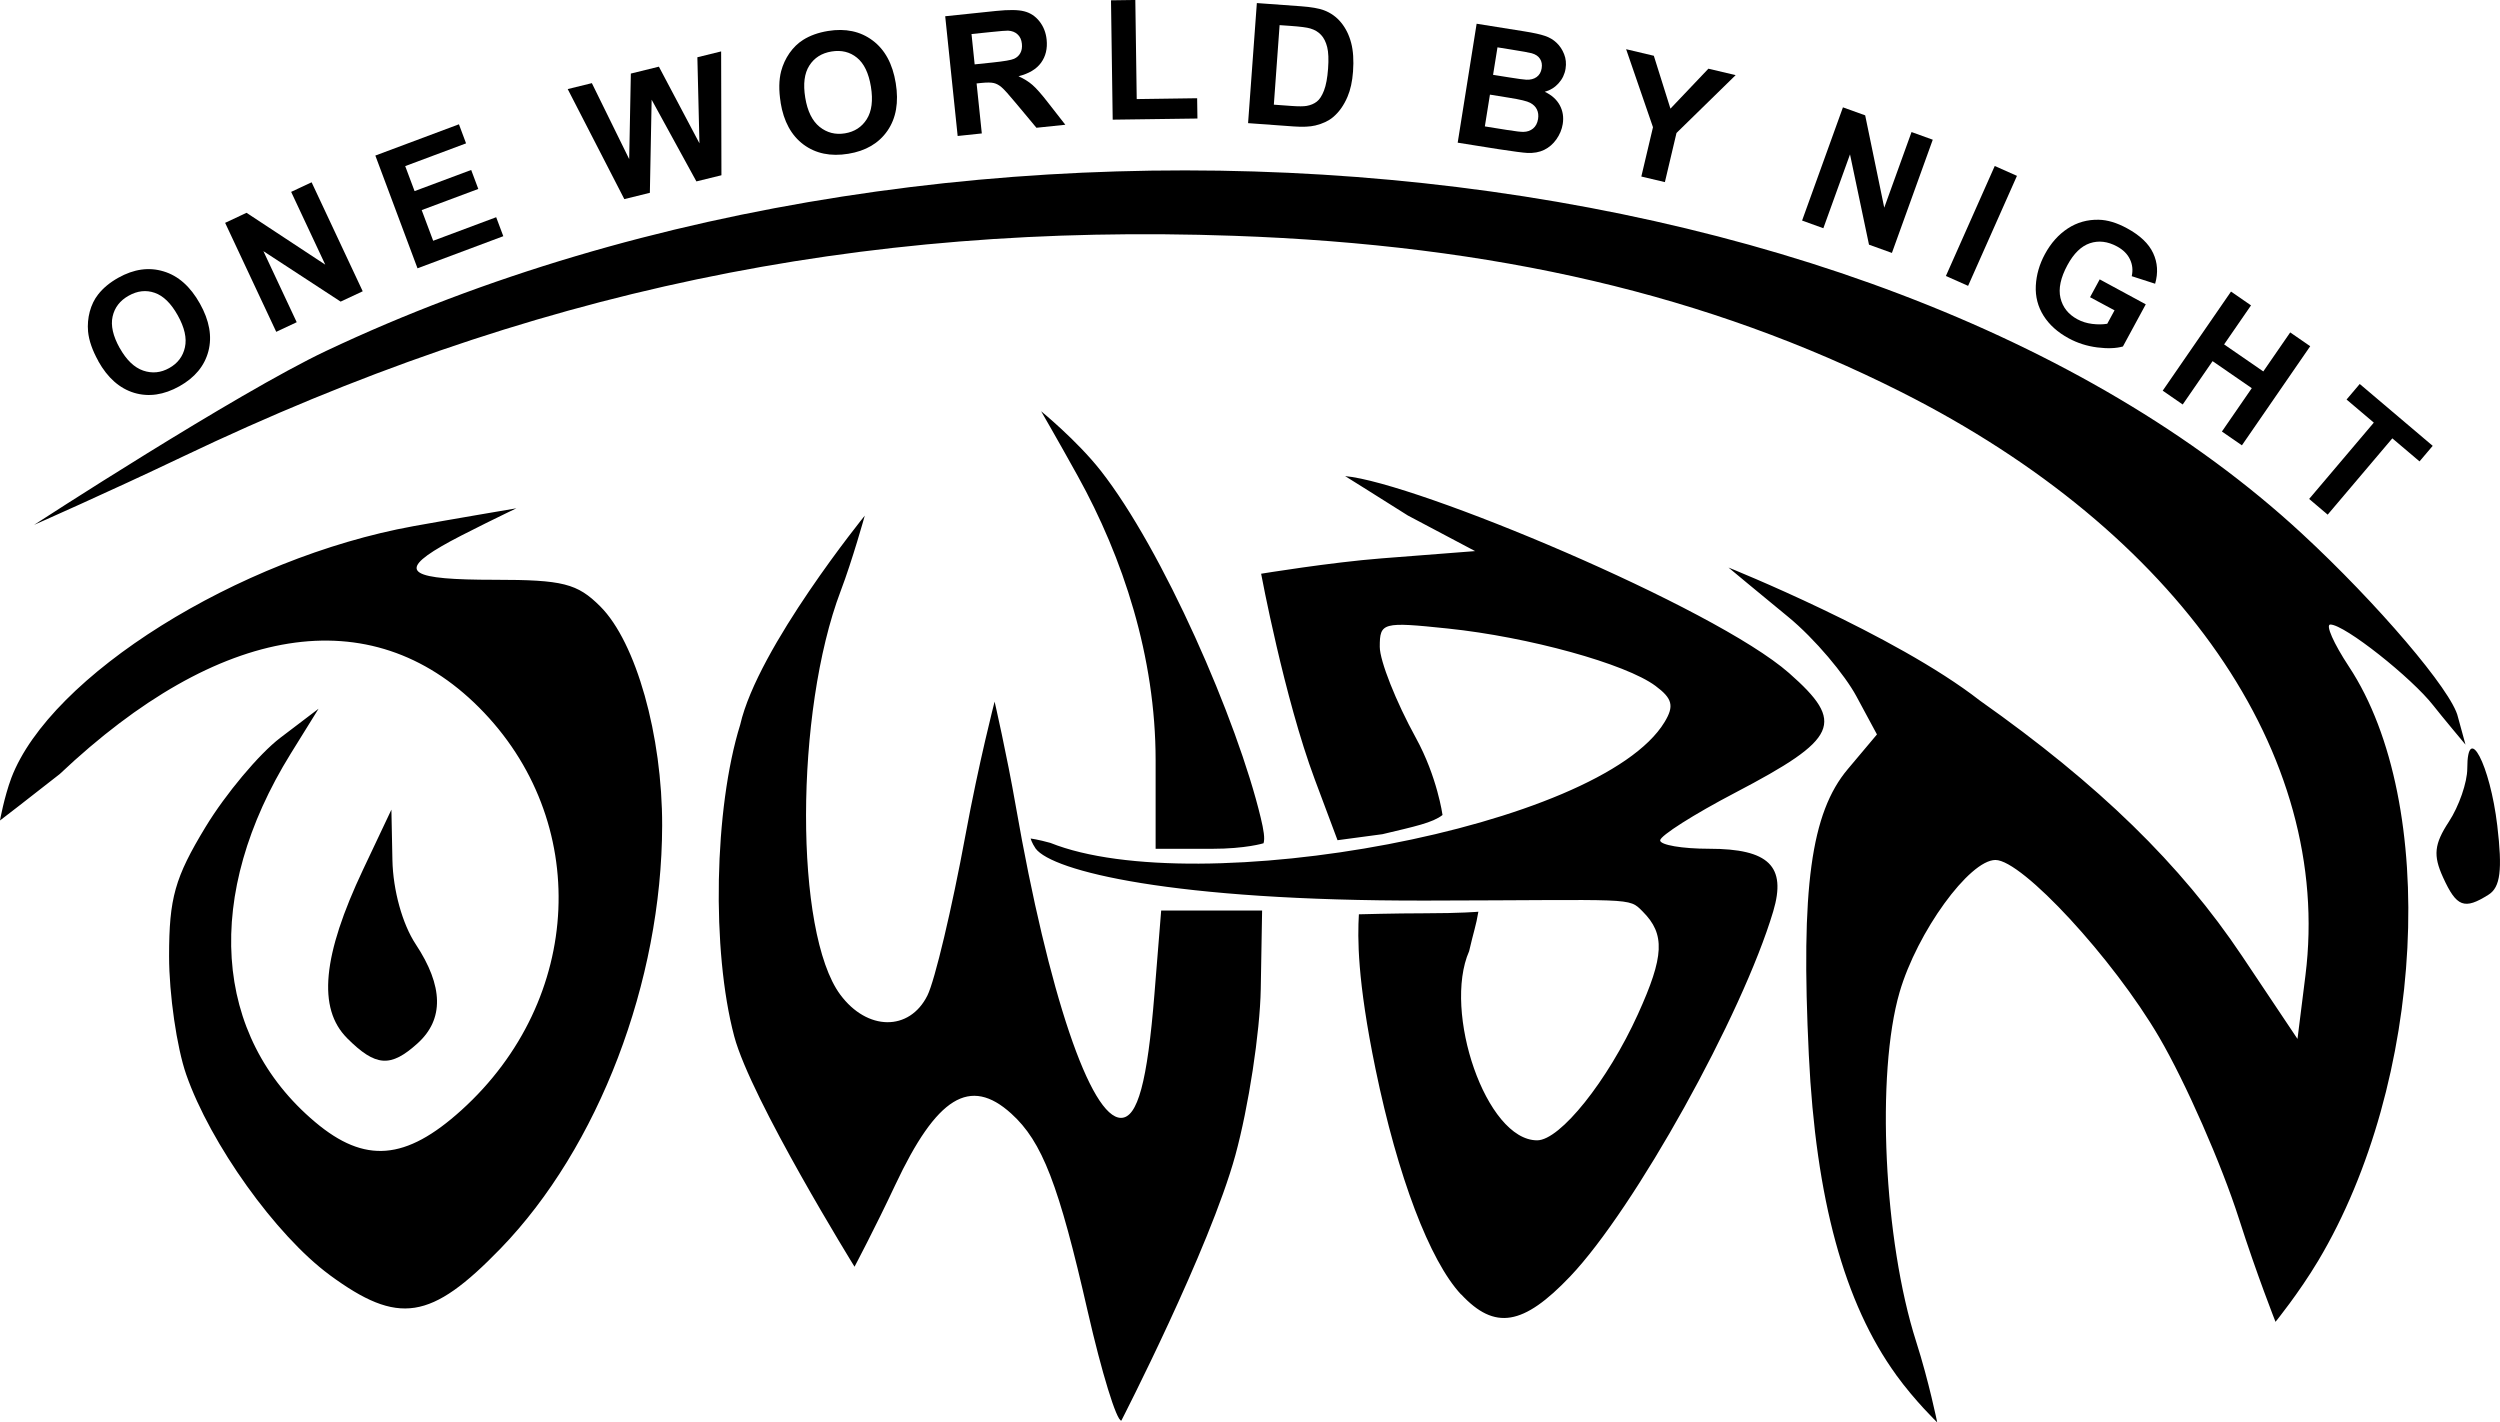<?xml version="1.0" encoding="UTF-8" standalone="no"?>
<!-- Created with Inkscape (http://www.inkscape.org/) -->

<svg
   width="152.519mm"
   height="86.783mm"
   viewBox="0 0 152.519 86.783"
   version="1.1"
   id="svg8"
   inkscape:version="1.1.1 (3bf5ae0d25, 2021-09-20)"
   sodipodi:docname="OWBN-LOGO-BlackWhite.svg"
   inkscape:export-filename="C:\Users\noadi\Videos\OWBN Video Project\Graphics\OWBN-LOGO1.png"
   inkscape:export-xdpi="299.99979"
   inkscape:export-ydpi="299.99979"
   xmlns:inkscape="http://www.inkscape.org/namespaces/inkscape"
   xmlns:sodipodi="http://sodipodi.sourceforge.net/DTD/sodipodi-0.dtd"
   xmlns="http://www.w3.org/2000/svg"
   xmlns:svg="http://www.w3.org/2000/svg"
   xmlns:rdf="http://www.w3.org/1999/02/22-rdf-syntax-ns#"
   xmlns:cc="http://creativecommons.org/ns#"
   xmlns:dc="http://purl.org/dc/elements/1.1/">
  <defs
     id="defs2" />
  <sodipodi:namedview
     id="base"
     pagecolor="#ffffff"
     bordercolor="#666666"
     borderopacity="1.0"
     inkscape:pageopacity="0.0"
     inkscape:pageshadow="2"
     inkscape:zoom="1.4142136"
     inkscape:cx="392.09071"
     inkscape:cy="191.62594"
     inkscape:document-units="mm"
     inkscape:current-layer="layer1"
     showgrid="false"
     inkscape:pagecheckerboard="true"
     fit-margin-top="0"
     fit-margin-left="0"
     fit-margin-right="0"
     fit-margin-bottom="0"
     inkscape:snap-smooth-nodes="true"
     inkscape:window-width="1920"
     inkscape:window-height="1017"
     inkscape:window-x="-8"
     inkscape:window-y="-8"
     inkscape:window-maximized="1" />
  <g
     inkscape:label="Layer 1"
     inkscape:groupmode="layer"
     id="layer1"
     transform="translate(-38.349,-92.412)">
    <g
       id="g862"
       transform="matrix(2.585,0,0,2.585,-51.347,-284.413)"
       inkscape:export-xdpi="300"
       inkscape:export-ydpi="300">
      <path
         style="display:inline;fill:#000000;stroke-width:0.265"
         d="m 42.891,170.275 c -0.701,-0.701 -0.583,-1.948 0.377,-3.98 l 0.668,-1.413 0.024,1.191 c 0.014,0.711 0.236,1.51 0.549,1.984 0.656,0.991 0.671,1.774 0.045,2.34 -0.639,0.578 -0.989,0.552 -1.664,-0.122 z m 49.465,-3.795 c -0.237,-0.52 -0.209,-0.784 0.138,-1.314 0.239,-0.365 0.434,-0.929 0.434,-1.254 0,-1.116 0.538,-0.094 0.708,1.347 0.124,1.047 0.073,1.453 -0.205,1.629 -0.574,0.363 -0.755,0.294 -1.075,-0.408 z"
         id="path866"
         inkscape:connector-curvature="0"
         sodipodi:nodetypes="cscccccccsscc" />
      <path
         style="display:inline;fill:#000000;stroke-width:0.265"
         d="m 60.374,176.744 c -0.687,-3.016 -1.077,-4.027 -1.81,-4.69 -0.973,-0.881 -1.759,-0.396 -2.738,1.688 -0.476,1.014 -0.96,1.927 -0.96,1.927 0,0 -2.444,-3.953 -2.839,-5.437 -0.539,-2.025 -0.475,-5.376 0.141,-7.355 0.415,-1.822 2.94,-4.934 2.94,-4.934 0,0 -0.292,1.05 -0.568,1.776 -1.086,2.857 -1.092,8.066 -0.012,9.527 0.636,0.861 1.635,0.871 2.058,0.022 0.175,-0.351 0.579,-2.054 0.898,-3.784 0.319,-1.73 0.688,-3.152 0.688,-3.152 0,0 0.285,1.234 0.5,2.468 0.77,4.412 1.764,7.356 2.483,7.356 0.392,0 0.622,-0.848 0.788,-2.91 l 0.16,-1.984 h 1.191 1.191 l -0.032,1.854 c -0.018,1.019 -0.288,2.785 -0.6,3.924 -0.606,2.208 -2.69,6.261 -2.69,6.261 -0.112,0.015 -0.468,-1.151 -0.789,-2.557 z m 19.076,1.479 c -1.227,-1.694 -1.897,-4.148 -2.062,-7.55 -0.191,-3.945 0.05,-5.715 0.92,-6.748 l 0.688,-0.818 -0.487,-0.904 c -0.268,-0.497 -0.973,-1.35 -1.611,-1.873 -0.639,-0.523 -1.406,-1.162 -1.406,-1.162 0,0 3.924,1.573 5.932,3.139 2.811,1.984 4.741,3.865 6.189,6.03 l 1.308,1.956 0.188,-1.502 c 0.651,-5.21 -2.993,-10.467 -9.544,-13.767 -4.55,-2.292 -9.57,-3.467 -15.743,-3.685 -8.886,-0.314 -16.659,1.319 -24.805,5.209 -1.783,0.851 -3.514,1.613 -3.514,1.613 0,0 4.77,-3.101 6.892,-4.105 14.994,-7.09 36.433,-5.112 46.622,4.303 1.782,1.646 3.558,3.728 3.69,4.335 l 0.179,0.654 c 0,0 -0.581,-0.694 -0.758,-0.922 -0.507,-0.652 -2.094,-1.913 -2.432,-1.913 -0.119,0 0.078,0.446 0.438,0.992 2.131,3.228 1.791,9.808 -0.724,14.023 -0.456,0.764 -1.008,1.442 -1.008,1.442 0,0 -0.445,-1.126 -0.859,-2.422 -0.414,-1.296 -1.264,-3.231 -1.889,-4.299 -1.086,-1.856 -3.233,-4.179 -3.861,-4.179 -0.616,0 -1.85,1.702 -2.263,3.121 -0.56,1.925 -0.373,5.86 0.391,8.245 0.301,0.94 0.497,1.907 0.497,1.907 0,0 -0.521,-0.501 -0.97,-1.121 z m -10.269,-1.899 c -0.741,-0.794 -1.496,-2.784 -2.019,-5.32 -0.436,-2.116 -0.424,-3.102 -0.393,-3.652 0,0 0.857,-0.024 1.546,-0.024 0.862,0 1.274,-0.037 1.274,-0.037 -0.053,0.326 -0.115,0.48 -0.218,0.931 -0.628,1.427 0.4,4.464 1.605,4.464 0.543,0 1.665,-1.404 2.378,-2.975 0.623,-1.372 0.647,-1.89 0.114,-2.424 -0.345,-0.345 -0.165,-0.268 -5.122,-0.259 -6.008,0.011 -8.811,-0.701 -9.205,-1.227 -0.095,-0.138 -0.118,-0.238 -0.118,-0.238 0,0 0.173,0.022 0.464,0.103 3.45,1.383 12.982,-0.347 14.497,-2.852 0.23,-0.38 0.186,-0.555 -0.215,-0.853 -0.702,-0.522 -2.993,-1.155 -4.902,-1.354 -1.541,-0.161 -1.605,-0.144 -1.605,0.432 0,0.33 0.383,1.297 0.852,2.149 0.506,0.921 0.629,1.82 0.629,1.82 -0.232,0.183 -0.648,0.269 -1.418,0.453 l -1.06,0.142 -0.537,-1.435 c -0.719,-1.923 -1.266,-4.854 -1.266,-4.854 0,0 1.638,-0.269 2.849,-0.363 l 2.201,-0.171 -1.587,-0.84 c -0.794,-0.502 -1.481,-0.93 -1.481,-0.93 1.661,0.149 8.712,3.095 10.477,4.648 1.335,1.175 1.167,1.548 -1.273,2.825 -0.973,0.509 -1.769,1.015 -1.769,1.124 -5.29e-4,0.109 0.52,0.198 1.158,0.198 1.406,0 1.828,0.412 1.511,1.476 -0.73,2.449 -3.272,7.019 -4.793,8.618 -1.107,1.163 -1.779,1.274 -2.572,0.423 z M 42.478,175.863 c -1.265,-0.93 -2.815,-3.096 -3.385,-4.731 -0.222,-0.637 -0.404,-1.892 -0.404,-2.79 0,-1.374 0.136,-1.856 0.86,-3.05 0.473,-0.78 1.267,-1.727 1.764,-2.105 l 0.904,-0.687 -0.656,1.058 c -2.065,3.334 -1.845,6.661 0.576,8.698 1.171,0.986 2.135,0.908 3.449,-0.279 2.892,-2.613 3.077,-6.848 0.415,-9.51 -2.553,-2.553 -6.125,-1.984 -9.893,1.575 -0.723,0.57 -1.41,1.096 -1.41,1.096 0,0 0.098,-0.547 0.268,-1.004 0.917,-2.412 5.356,-5.191 9.493,-5.943 0.81,-0.147 2.427,-0.421 2.427,-0.421 0,0 -1.313,0.628 -1.762,0.893 -1.068,0.619 -0.719,0.794 1.249,0.794 1.611,0 1.95,0.086 2.494,0.63 0.843,0.843 1.464,3.045 1.459,5.173 -0.008,3.68 -1.504,7.595 -3.813,9.979 -1.647,1.7 -2.411,1.818 -4.035,0.625 z m 19.494,-12.145 c 0,-2.446 -0.771,-4.785 -1.837,-6.709 -0.461,-0.833 -0.865,-1.53 -0.865,-1.53 0,0 0.845,0.69 1.402,1.398 1.462,1.859 3.23,5.893 3.782,8.202 0.067,0.279 0.101,0.483 0.065,0.596 0,0 -0.414,0.131 -1.219,0.131 h -1.328 z"
         id="path864"
         inkscape:connector-curvature="0"
         sodipodi:nodetypes="ccccscccccccssscccccscccscccsccccscssccscccscccscssccccsssccsccccccscsssscccccccccccsccccssscccsccscccccsccsccsssccsscss"
         inkscape:export-xdpi="300"
         inkscape:export-ydpi="300" />
      <g
         aria-label="ONE WORLD BY NIGHT"
         transform="translate(-0.14,-1.059)"
         style="font-style:normal;font-variant:normal;font-weight:bold;font-stretch:normal;font-size:3.969px;line-height:1.25;font-family:Arial;-inkscape-font-specification:'Arial Bold';letter-spacing:0.794px;word-spacing:-0.595px;display:inline;fill:#d2242c;fill-opacity:1;stroke:none;stroke-width:0.265"
         id="text870">
        <path
           d="m 37.16,155.355 q -0.212,-0.379 -0.243,-0.699 -0.021,-0.237 0.04,-0.469 0.063,-0.233 0.196,-0.403 0.177,-0.228 0.479,-0.397 0.548,-0.307 1.066,-0.15 0.52,0.155 0.859,0.761 0.336,0.6 0.2,1.123 -0.137,0.521 -0.683,0.827 -0.553,0.309 -1.068,0.156 -0.516,-0.156 -0.847,-0.747 z m 0.506,-0.306 q 0.236,0.421 0.552,0.53 0.316,0.108 0.615,-0.06 0.299,-0.167 0.37,-0.489 0.072,-0.324 -0.17,-0.756 -0.238,-0.426 -0.544,-0.531 -0.303,-0.106 -0.613,0.068 -0.309,0.173 -0.38,0.492 -0.071,0.317 0.168,0.745 z"
           style="font-style:normal;font-variant:normal;font-weight:bold;font-stretch:normal;font-size:3.969px;line-height:1.25;font-family:Arial;-inkscape-font-specification:'Arial Bold';letter-spacing:0.794px;word-spacing:-0.595px;fill:#000000;fill-opacity:1;stroke-width:0.265"
           id="path903"
           inkscape:connector-curvature="0" />
        <path
           d="m 41.358,154.664 -1.206,-2.572 0.505,-0.237 1.858,1.224 -0.805,-1.718 0.483,-0.226 1.206,2.572 -0.521,0.244 -1.823,-1.191 0.786,1.677 z"
           style="font-style:normal;font-variant:normal;font-weight:bold;font-stretch:normal;font-size:3.969px;line-height:1.25;font-family:Arial;-inkscape-font-specification:'Arial Bold';letter-spacing:0.794px;word-spacing:-0.595px;fill:#000000;fill-opacity:1;stroke-width:0.265"
           id="path905"
           inkscape:connector-curvature="0" />
        <path
           d="m 44.692,153.165 -0.995,-2.661 1.973,-0.738 0.168,0.45 -1.436,0.537 0.221,0.59 1.336,-0.499 0.168,0.448 -1.336,0.499 0.271,0.724 1.487,-0.556 0.168,0.448 z"
           style="font-style:normal;font-variant:normal;font-weight:bold;font-stretch:normal;font-size:3.969px;line-height:1.25;font-family:Arial;-inkscape-font-specification:'Arial Bold';letter-spacing:0.794px;word-spacing:-0.595px;fill:#000000;fill-opacity:1;stroke-width:0.265"
           id="path907"
           inkscape:connector-curvature="0" />
        <path
           d="m 49.573,151.532 -1.336,-2.597 0.57,-0.14 0.881,1.793 0.039,-2.019 0.662,-0.163 0.957,1.809 -0.049,-2.031 0.561,-0.138 0.007,2.923 -0.591,0.145 -1.056,-1.928 -0.042,2.197 z"
           style="font-style:normal;font-variant:normal;font-weight:bold;font-stretch:normal;font-size:3.969px;line-height:1.25;font-family:Arial;-inkscape-font-specification:'Arial Bold';letter-spacing:0.794px;word-spacing:-0.595px;fill:#000000;fill-opacity:1;stroke-width:0.265"
           id="path909"
           inkscape:connector-curvature="0" />
        <path
           d="m 53.263,149.253 q -0.07,-0.428 0.011,-0.74 0.061,-0.23 0.197,-0.427 0.139,-0.197 0.322,-0.312 0.244,-0.154 0.586,-0.21 0.62,-0.101 1.053,0.223 0.436,0.324 0.547,1.008 0.111,0.679 -0.196,1.124 -0.307,0.443 -0.924,0.543 -0.625,0.102 -1.057,-0.218 -0.432,-0.322 -0.541,-0.992 z m 0.58,-0.114 q 0.078,0.476 0.338,0.687 0.26,0.209 0.598,0.154 0.339,-0.055 0.515,-0.333 0.178,-0.28 0.099,-0.768 -0.079,-0.482 -0.33,-0.685 -0.249,-0.203 -0.599,-0.146 -0.35,0.057 -0.525,0.333 -0.175,0.274 -0.096,0.758 z"
           style="font-style:normal;font-variant:normal;font-weight:bold;font-stretch:normal;font-size:3.969px;line-height:1.25;font-family:Arial;-inkscape-font-specification:'Arial Bold';letter-spacing:0.794px;word-spacing:-0.595px;fill:#000000;fill-opacity:1;stroke-width:0.265"
           id="path911"
           inkscape:connector-curvature="0" />
        <path
           d="m 57.44,150.042 -0.294,-2.826 1.201,-0.125 q 0.453,-0.047 0.665,0.009 0.214,0.054 0.358,0.236 0.144,0.182 0.17,0.432 0.033,0.318 -0.132,0.546 -0.165,0.226 -0.532,0.318 0.196,0.089 0.329,0.205 0.135,0.116 0.374,0.425 l 0.402,0.515 -0.682,0.071 -0.477,-0.572 q -0.254,-0.307 -0.344,-0.383 -0.09,-0.078 -0.184,-0.1 -0.094,-0.023 -0.291,-0.003 l -0.116,0.012 0.123,1.18 z m 0.401,-1.69 0.422,-0.044 q 0.411,-0.043 0.509,-0.088 0.099,-0.045 0.148,-0.136 0.049,-0.091 0.036,-0.218 -0.015,-0.143 -0.101,-0.221 -0.084,-0.081 -0.226,-0.089 -0.07,-0.002 -0.417,0.034 l -0.445,0.046 z"
           style="font-style:normal;font-variant:normal;font-weight:bold;font-stretch:normal;font-size:3.969px;line-height:1.25;font-family:Arial;-inkscape-font-specification:'Arial Bold';letter-spacing:0.794px;word-spacing:-0.595px;fill:#000000;fill-opacity:1;stroke-width:0.265"
           id="path913"
           inkscape:connector-curvature="0" />
        <path
           d="m 61.099,149.657 -0.04,-2.817 0.574,-0.008 0.033,2.339 1.426,-0.02 0.007,0.479 z"
           style="font-style:normal;font-variant:normal;font-weight:bold;font-stretch:normal;font-size:3.969px;line-height:1.25;font-family:Arial;-inkscape-font-specification:'Arial Bold';letter-spacing:0.794px;word-spacing:-0.595px;fill:#000000;fill-opacity:1;stroke-width:0.265"
           id="path915"
           inkscape:connector-curvature="0" />
        <path
           d="m 64.501,146.905 1.046,0.076 q 0.354,0.026 0.535,0.093 0.244,0.091 0.408,0.292 0.164,0.2 0.237,0.48 0.073,0.277 0.044,0.675 -0.025,0.35 -0.131,0.597 -0.129,0.302 -0.34,0.479 -0.159,0.134 -0.418,0.197 -0.194,0.046 -0.511,0.023 l -1.077,-0.078 z m 0.537,0.521 -0.136,1.877 0.427,0.031 q 0.24,0.017 0.348,-0.002 0.142,-0.025 0.239,-0.101 0.099,-0.076 0.17,-0.262 0.072,-0.187 0.096,-0.516 0.024,-0.329 -0.021,-0.509 -0.045,-0.18 -0.143,-0.286 -0.097,-0.106 -0.255,-0.153 -0.118,-0.036 -0.468,-0.061 z"
           style="font-style:normal;font-variant:normal;font-weight:bold;font-stretch:normal;font-size:3.969px;line-height:1.25;font-family:Arial;-inkscape-font-specification:'Arial Bold';letter-spacing:0.794px;word-spacing:-0.595px;fill:#000000;fill-opacity:1;stroke-width:0.265"
           id="path917"
           inkscape:connector-curvature="0" />
        <path
           d="m 69.688,147.393 1.121,0.179 q 0.333,0.053 0.491,0.108 0.16,0.053 0.274,0.162 0.116,0.109 0.179,0.27 0.063,0.159 0.034,0.341 -0.031,0.197 -0.165,0.345 -0.132,0.148 -0.326,0.201 0.245,0.116 0.354,0.317 0.109,0.202 0.07,0.445 -0.031,0.191 -0.149,0.359 -0.117,0.166 -0.289,0.25 -0.17,0.083 -0.4,0.072 -0.144,-0.007 -0.686,-0.09 l -0.955,-0.152 z m 0.492,0.557 -0.104,0.649 0.371,0.059 q 0.331,0.053 0.413,0.056 0.148,0.006 0.244,-0.063 0.098,-0.071 0.119,-0.207 0.021,-0.13 -0.039,-0.222 -0.058,-0.094 -0.197,-0.133 -0.083,-0.023 -0.483,-0.087 z m -0.178,1.116 -0.12,0.75 0.524,0.084 q 0.306,0.049 0.391,0.045 0.13,-0.003 0.222,-0.078 0.095,-0.077 0.119,-0.226 0.02,-0.126 -0.027,-0.224 -0.047,-0.098 -0.158,-0.157 -0.108,-0.059 -0.495,-0.12 z"
           style="font-style:normal;font-variant:normal;font-weight:bold;font-stretch:normal;font-size:3.969px;line-height:1.25;font-family:Arial;-inkscape-font-specification:'Arial Bold';letter-spacing:0.794px;word-spacing:-0.595px;fill:#000000;fill-opacity:1;stroke-width:0.265"
           id="path919"
           inkscape:connector-curvature="0" />
        <path
           d="m 73.575,150.999 0.275,-1.164 -0.634,-1.841 0.654,0.155 0.392,1.248 0.896,-0.943 0.643,0.152 -1.396,1.365 -0.274,1.16 z"
           style="font-style:normal;font-variant:normal;font-weight:bold;font-stretch:normal;font-size:3.969px;line-height:1.25;font-family:Arial;-inkscape-font-specification:'Arial Bold';letter-spacing:0.794px;word-spacing:-0.595px;fill:#000000;fill-opacity:1;stroke-width:0.265"
           id="path921"
           inkscape:connector-curvature="0" />
        <path
           d="m 77.369,152.038 0.964,-2.672 0.525,0.189 0.45,2.179 0.644,-1.785 0.501,0.181 -0.964,2.672 -0.541,-0.195 -0.448,-2.131 -0.629,1.743 z"
           style="font-style:normal;font-variant:normal;font-weight:bold;font-stretch:normal;font-size:3.969px;line-height:1.25;font-family:Arial;-inkscape-font-specification:'Arial Bold';letter-spacing:0.794px;word-spacing:-0.595px;fill:#000000;fill-opacity:1;stroke-width:0.265"
           id="path923"
           inkscape:connector-curvature="0" />
        <path
           d="m 80.763,153.346 1.153,-2.596 0.524,0.233 -1.153,2.596 z"
           style="font-style:normal;font-variant:normal;font-weight:bold;font-stretch:normal;font-size:3.969px;line-height:1.25;font-family:Arial;-inkscape-font-specification:'Arial Bold';letter-spacing:0.794px;word-spacing:-0.595px;fill:#000000;fill-opacity:1;stroke-width:0.265"
           id="path925"
           inkscape:connector-curvature="0" />
        <path
           d="m 84.165,153.847 0.228,-0.421 1.087,0.589 -0.539,0.995 q -0.242,0.068 -0.607,0.022 -0.363,-0.047 -0.671,-0.214 -0.392,-0.212 -0.595,-0.534 -0.202,-0.323 -0.183,-0.708 0.02,-0.386 0.215,-0.746 0.211,-0.39 0.539,-0.605 0.328,-0.215 0.731,-0.206 0.308,0.006 0.665,0.2 0.465,0.252 0.62,0.589 0.157,0.336 0.046,0.721 l -0.552,-0.178 q 0.047,-0.213 -0.042,-0.398 -0.087,-0.186 -0.305,-0.304 -0.331,-0.179 -0.64,-0.076 -0.308,0.104 -0.531,0.517 -0.241,0.445 -0.164,0.775 0.078,0.329 0.398,0.502 0.158,0.086 0.35,0.11 0.194,0.024 0.356,-0.003 l 0.172,-0.317 z"
           style="font-style:normal;font-variant:normal;font-weight:bold;font-stretch:normal;font-size:3.969px;line-height:1.25;font-family:Arial;-inkscape-font-specification:'Arial Bold';letter-spacing:0.794px;word-spacing:-0.595px;fill:#000000;fill-opacity:1;stroke-width:0.265"
           id="path927"
           inkscape:connector-curvature="0" />
        <path
           d="m 85.88,156.053 1.612,-2.339 0.472,0.326 -0.635,0.921 0.925,0.638 0.635,-0.921 0.472,0.326 -1.612,2.339 -0.472,-0.326 0.705,-1.023 -0.925,-0.638 -0.705,1.023 z"
           style="font-style:normal;font-variant:normal;font-weight:bold;font-stretch:normal;font-size:3.969px;line-height:1.25;font-family:Arial;-inkscape-font-specification:'Arial Bold';letter-spacing:0.794px;word-spacing:-0.595px;fill:#000000;fill-opacity:1;stroke-width:0.265"
           id="path929"
           inkscape:connector-curvature="0" />
        <path
           d="m 89.336,158.608 1.526,-1.801 -0.643,-0.545 0.311,-0.367 1.722,1.46 -0.311,0.367 -0.642,-0.544 -1.526,1.801 z"
           style="font-style:normal;font-variant:normal;font-weight:bold;font-stretch:normal;font-size:3.969px;line-height:1.25;font-family:Arial;-inkscape-font-specification:'Arial Bold';letter-spacing:0.794px;word-spacing:-0.595px;fill:#000000;fill-opacity:1;stroke-width:0.265"
           id="path931"
           inkscape:connector-curvature="0" />
      </g>
    </g>
  </g>
</svg>

